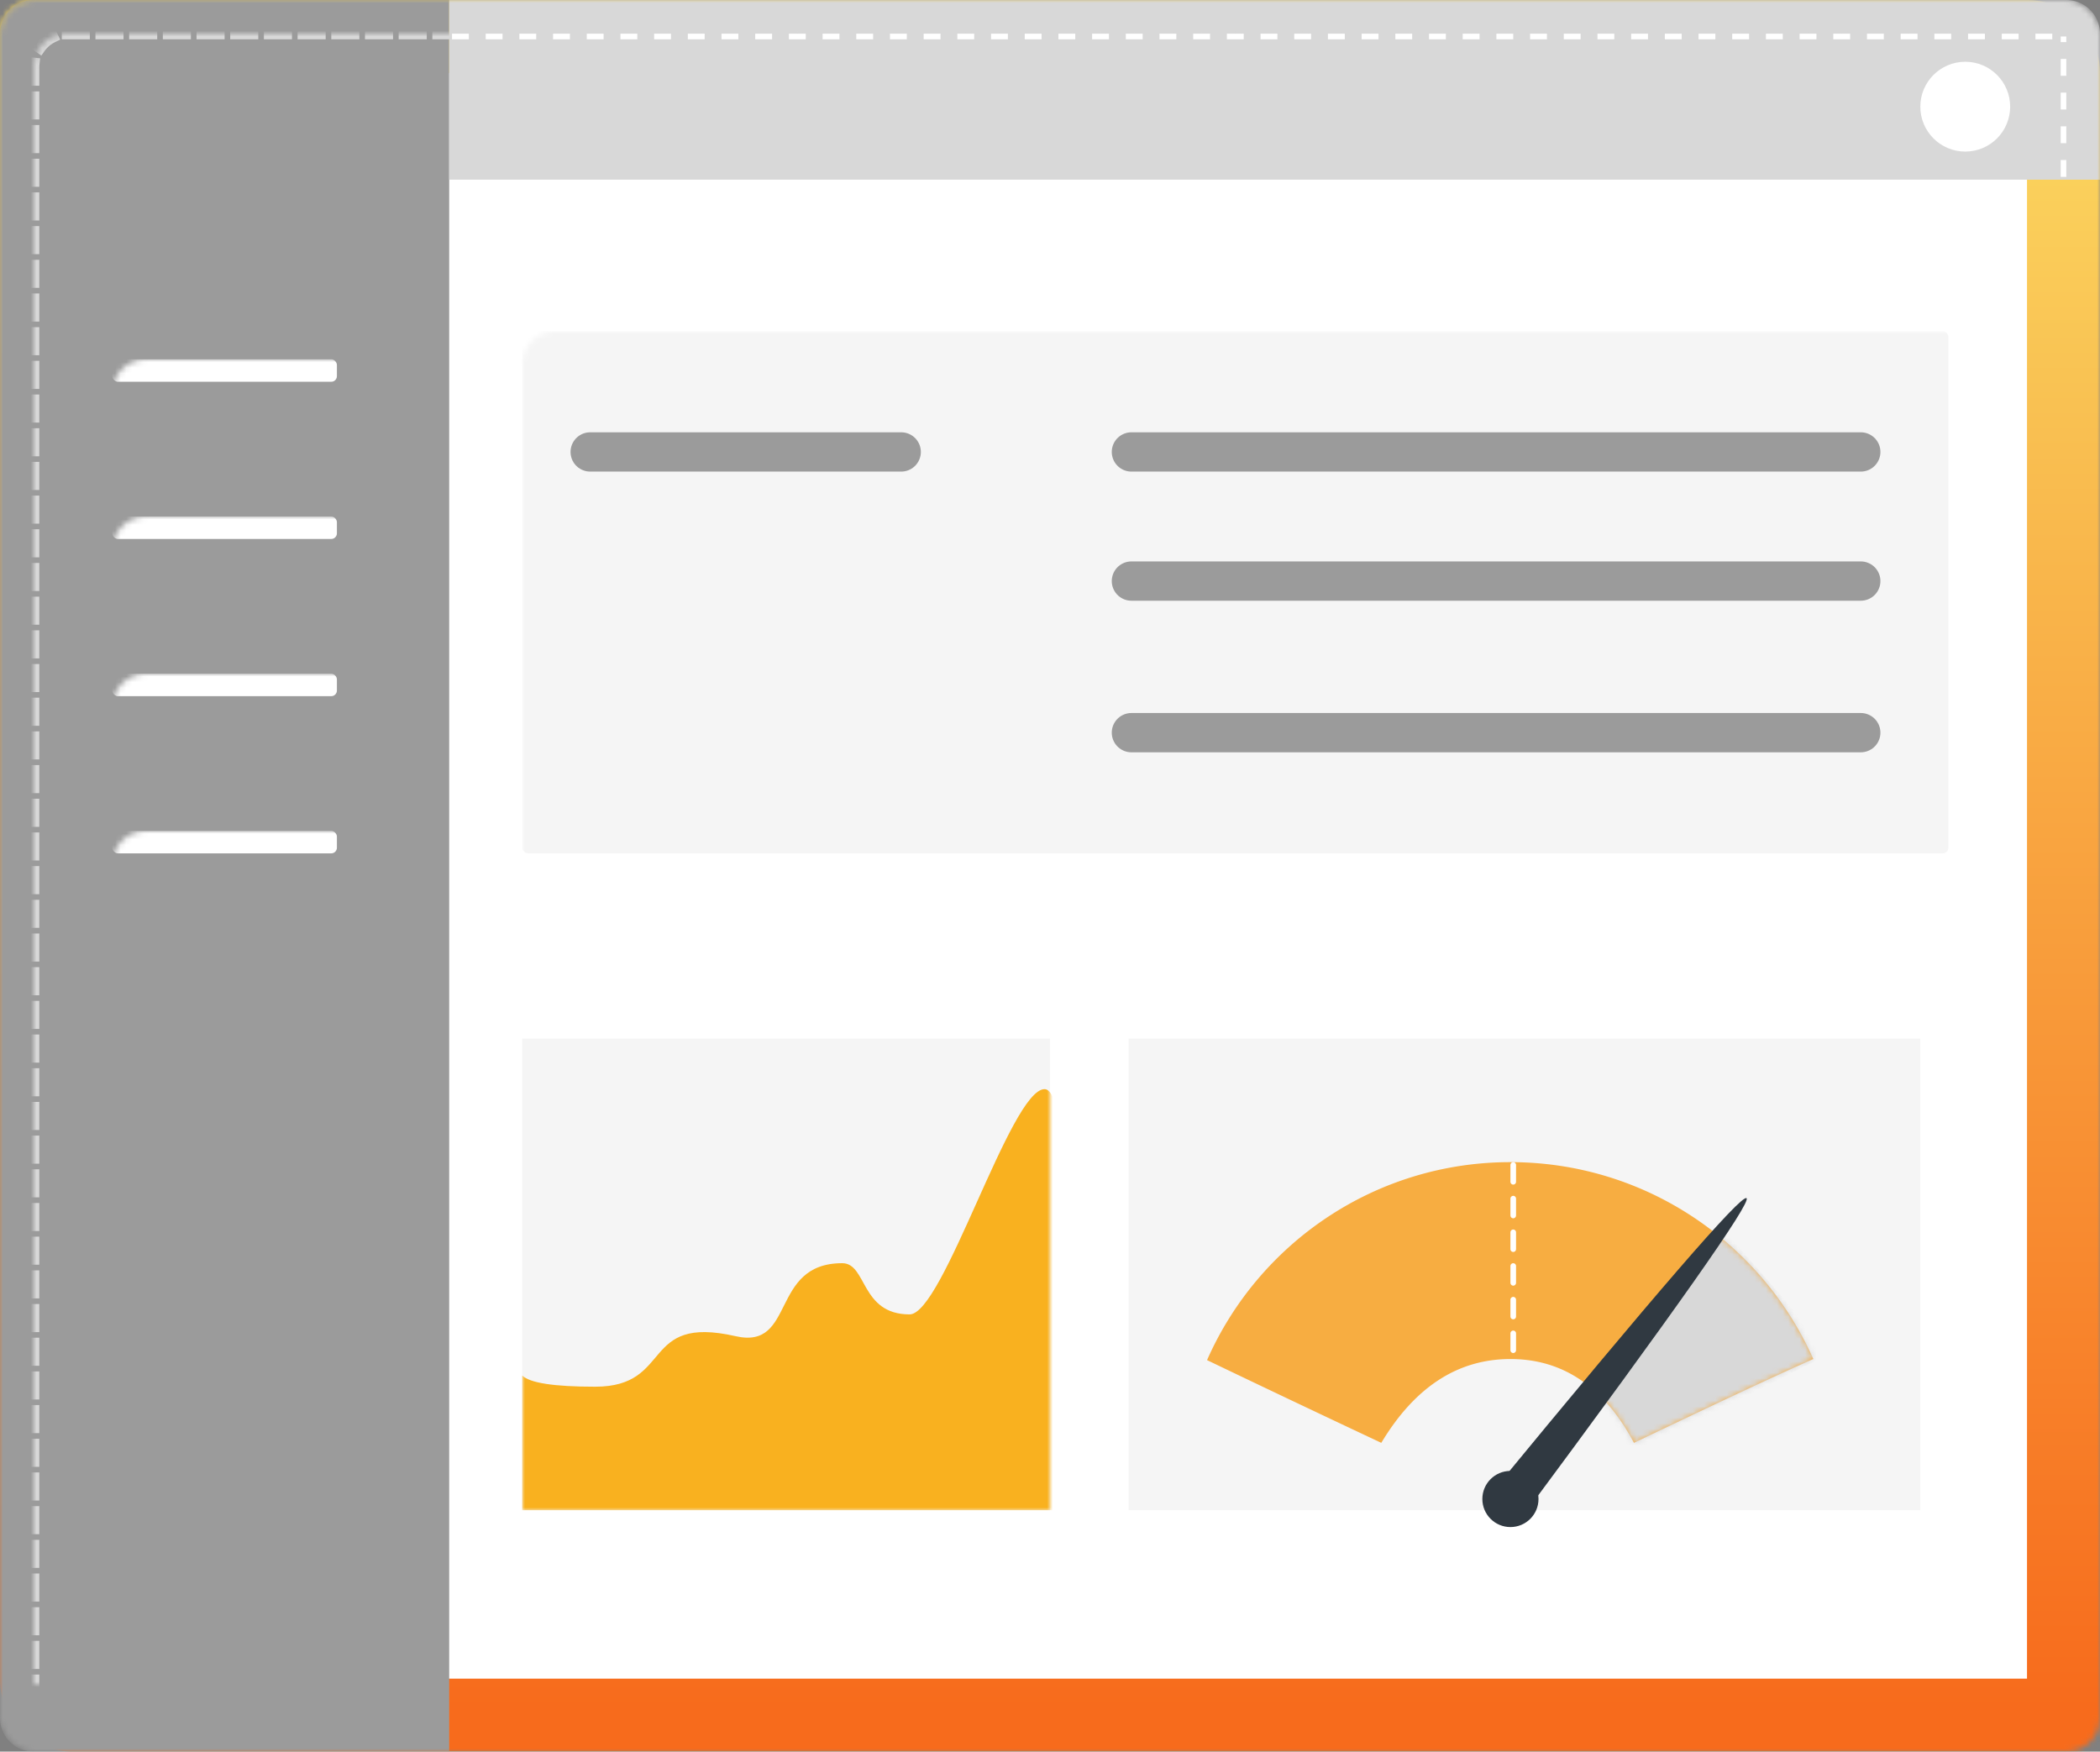<svg width="374" height="312" viewBox="0 0 374 312" xmlns="http://www.w3.org/2000/svg" xmlns:xlink="http://www.w3.org/1999/xlink"><rect x="0" y="0" width="374" height="312" fill="#808080" stroke="none"/><title>data_visualization</title><defs><rect id="b" width="374" height="312" rx="6"/><linearGradient x1="50%" y1="0%" x2="50%" y2="100%" id="c"><stop stop-color="#FAD961" offset="0%"/><stop stop-color="#F76B1C" offset="100%"/></linearGradient><path id="e" d="M0 0h94v84H0z"/><path d="M12 6h350a6 6 0 0 1 6 6v288a6 6 0 0 1-6 6H12a6 6 0 0 1-6-6V12a6 6 0 0 1 6-6z" id="a"/><mask id="g" x="0" y="0" width="362" height="300" fill="#fff"><use xlink:href="#a"/></mask><path d="M108.946 35.07C99.766 14.41 79.066 0 55 0 30.86 0 10.105 14.499.97 35.264A4448.994 4448.994 0 0 0 32 50c5.972-9.953 13.638-14.93 23-14.93S71.695 40.048 77 50c15.333-7.333 25.982-12.31 31.946-14.93z" id="h"/></defs><g fill="none" fill-rule="evenodd"><mask id="d" fill="#fff"><use xlink:href="#b"/></mask><path d="M6.5 6.5V299a6.5 6.5 0 0 0 6.5 6.5h354.5V13a6.5 6.5 0 0 0-6.5-6.5H6.5z" stroke="url(#c)" stroke-width="13" fill="#FFF" mask="url(#d)"/><path fill="#F5F5F5" mask="url(#d)" d="M201 185h141v84H201z"/><path d="M6 0h74v312H6a6 6 0 0 1-6-6V6a6 6 0 0 1 6-6z" fill="#9B9B9B" mask="url(#d)"/><path d="M80 0h288a6 6 0 0 1 6 6v26H80V0z" fill="#D8D8D8" mask="url(#d)"/><rect fill="#FFF" mask="url(#d)" x="20" y="64" width="40" height="4" rx="1"/><rect fill="#FFF" mask="url(#d)" x="20" y="92" width="40" height="4" rx="1"/><rect fill="#FFF" mask="url(#d)" x="20" y="120" width="40" height="4" rx="1"/><rect fill="#FFF" mask="url(#d)" x="20" y="148" width="40" height="4" rx="1"/><circle fill="#FFF" mask="url(#d)" cx="350" cy="19" r="8"/><rect fill="#F5F5F5" mask="url(#d)" x="93" y="59" width="254" height="93" rx="1"/><g mask="url(#d)"><g transform="translate(93 185)"><mask id="f" fill="#fff"><use xlink:href="#e"/></mask><use fill="#F5F5F5" xlink:href="#e"/><path d="M0 60c1.333 1.333 5.667 2 13 2 14 0 8-12.88 25-9 10.786 2.462 6.053-13 19-13 4.424 0 3.219 9.12 12 9.12 6 0 17.956-39.982 24-40.12 4.03-.092 4.696 24.908 2 75H0V60z" fill="#F9B11F" mask="url(#f)"/></g></g><g stroke-linecap="square" stroke-linejoin="round" stroke-dasharray="3" mask="url(#d)" stroke="#D8D8D8" stroke-width="2"><use mask="url(#g)" xlink:href="#a"/></g><g mask="url(#d)" stroke="#9B9B9B" stroke-linecap="round" stroke-width="7"><path d="M201.5 130.5h129.894M201.5 103.5h129.894M201.5 80.5h129.894M105.111 80.5H160.5"/></g><g mask="url(#d)"><g transform="translate(214 207)"><mask id="i" fill="#fff"><use xlink:href="#h"/></mask><use fill="#F7AD41" xlink:href="#h"/><path fill="#D8D8D8" mask="url(#i)" d="M68 41l25-29 19 22-35 18z"/><path d="M55.5.5v34" stroke="#FFF" stroke-linecap="round" stroke-dasharray="3"/><circle fill="#303941" cx="55" cy="60" r="5"/><path d="M97.048 6.42c.92.718-12.527 19.823-40.338 57.315l-5.516-4.31C80.844 23.37 96.129 5.702 97.048 6.42z" fill="#303941"/></g></g><g mask="url(#d)" stroke="#FFF" stroke-dasharray="3"><path d="M80.5 6.5h287M367.5 31.5v-25"/></g></g></svg>